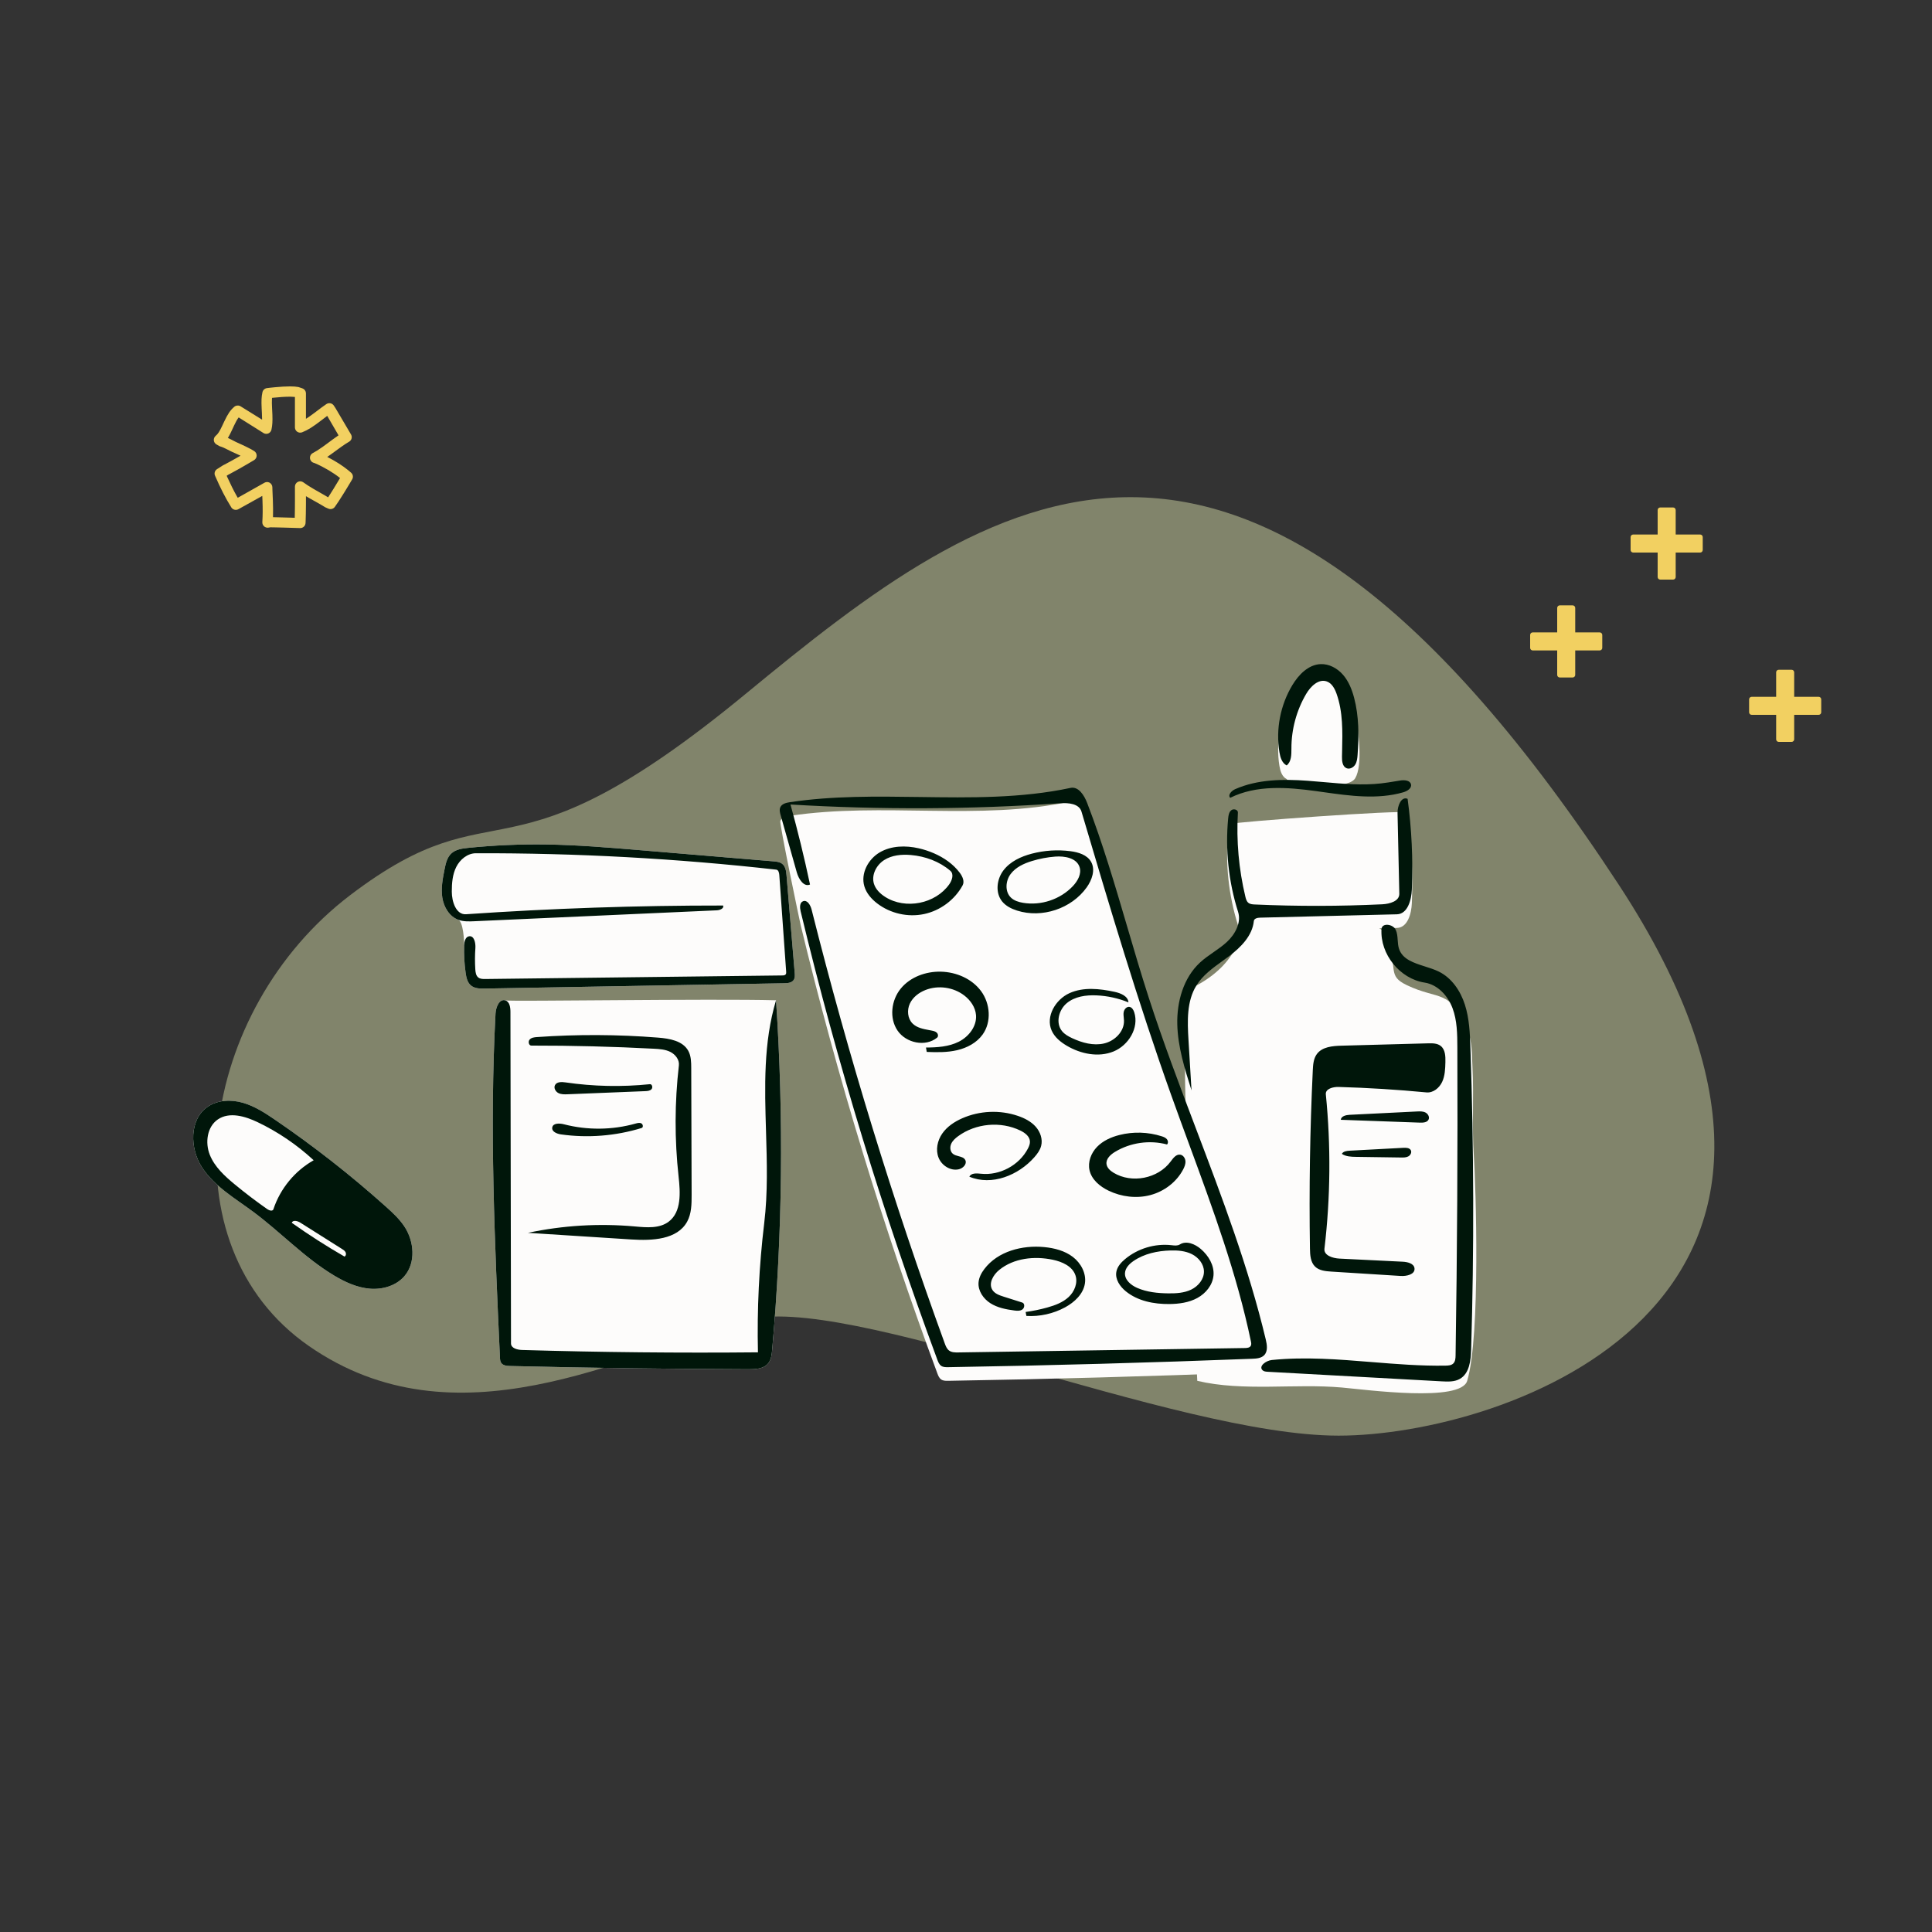 <svg width="750" height="750" viewBox="0 0 750 750" fill="none" xmlns="http://www.w3.org/2000/svg">
<rect x="0" y="0" width="750" height="750" fill="#333333" stroke="none"/>
<path fill-rule="evenodd" clip-rule="evenodd" d="M119.966 522.555C176.672 561.874 241.081 526.892 289.348 512.584C327.686 501.22 455.925 557.316 519.636 557.316C583.347 557.316 735.264 506.678 628.525 343.637C481.358 118.841 384.039 191.464 289.348 269.454C194.657 347.445 194.657 302.89 136.011 347.445C77.365 392 63.261 483.235 119.966 522.555Z" fill="#81846B"/>
<path fill-rule="evenodd" clip-rule="evenodd" d="M80.605 429.65C84.523 426.959 89.75 426.783 94.316 428.103C98.882 429.424 102.934 432.072 106.86 434.752C121.865 444.991 136.194 456.221 149.724 468.343C152.351 470.697 154.976 473.116 156.938 476.048C160.794 481.808 161.51 490.146 156.991 495.402C153.772 499.146 148.497 500.672 143.576 500.264C138.655 499.856 134.029 497.744 129.788 495.213C118.266 488.338 108.975 478.327 98.192 470.342C91.156 465.132 83.264 460.569 78.464 453.247C73.663 445.925 73.387 434.605 80.605 429.65" fill="#FDFCFB"/>
<path d="M499.482 302.426C497.67 301.53 496.998 299.313 496.672 297.318C495.213 288.401 497.028 278.985 501.696 271.249C504.145 267.192 507.899 263.314 512.634 263.103C515.96 262.955 519.172 264.727 521.356 267.241C523.539 269.754 524.81 272.937 525.661 276.155C527.563 283.341 529.071 297.084 526.095 302.112C523.119 307.139 500.498 304.64 499.482 302.426Z" fill="#FDFCFB"/>
<path d="M480.618 359.253C476.922 347.577 475.607 335.152 476.777 322.96C476.887 321.816 477.082 320.552 477.976 319.829C478.869 319.106 543.96 314.332 546.43 315.4C548.009 327.058 548.561 338.854 548.076 350.609C547.905 354.751 546.411 360.123 542.267 360.224C524.559 360.659 506.852 361.093 489.144 361.528C488.143 361.552 481.945 363.442 480.618 359.253Z" fill="#FDFCFB"/>
<path fill-rule="evenodd" clip-rule="evenodd" d="M460.631 440.95C460.072 423.855 458.415 385.948 464.78 382.415C483.248 372.162 479.403 360.318 487.665 359.839C500.333 359.105 534.716 352.239 538.679 364.294C542.643 376.348 538.464 378.755 546.089 382.415C558.686 388.463 562.725 383.616 569.564 399.518C571.518 404.061 571.348 409.273 571.606 414.211C572.207 425.683 571.374 437.208 572.137 448.671C572.894 460.044 574.8 518.428 569.564 536.035C567.06 544.454 530.691 539.506 520.905 538.634C502.69 537.01 482.574 540.262 464.78 536.035C464.78 536.035 461.696 473.523 460.631 440.95Z" fill="#FDFCFB"/>
<path d="M415.577 311.153C418.677 310.494 420.885 314.026 422.025 316.982C431.511 341.59 437.778 367.3 445.884 392.396C460.283 436.977 480.512 479.719 491.372 525.292C491.865 527.36 492.239 529.827 490.769 531.363C489.627 532.556 487.8 532.696 486.149 532.76C446.808 534.288 407.451 535.378 368.086 536.03C367.163 536.046 366.177 536.043 365.406 535.536C364.592 535 364.206 534.025 363.867 533.112C342.766 476.219 325.04 418.074 310.812 359.086C310.465 357.648 302.479 319.622 302.919 318.657C303.533 317.314 305.215 316.911 306.675 316.693C342.688 311.308 379.961 318.731 415.577 311.153Z" fill="#FDFCFB"/>
<path d="M303.666 335.349C304.96 336.381 305.196 338.221 305.334 339.87C306.388 352.453 307.443 365.036 308.497 377.62C308.579 378.592 308.638 379.653 308.08 380.454C307.319 381.546 305.781 381.674 304.45 381.698C265.703 382.386 226.957 383.074 188.21 383.762C186.322 383.796 184.253 383.768 182.808 382.552C181.426 381.387 181.012 379.457 180.76 377.668C180.261 374.131 180.067 370.552 180.182 366.982C180.228 365.531 179.872 357.802 177.885 357.056C174.427 355.757 172.282 352.126 171.707 348.477C171.132 344.828 171.852 341.114 172.57 337.49C173.009 335.272 173.528 332.904 175.171 331.35C176.88 329.733 179.395 329.385 181.736 329.147C191.756 328.128 201.836 327.687 211.907 327.827C224.068 327.997 236.2 329.012 248.32 330.026C265.635 331.475 282.95 332.924 300.264 334.373C301.458 334.473 302.73 334.602 303.666 335.349Z" fill="#FDFCFB"/>
<path d="M301.258 388.307C304.28 433.512 303.775 478.952 299.747 524.078C299.585 525.901 299.37 527.841 298.214 529.259C296.477 531.389 293.34 531.557 290.592 531.547C259.728 531.446 228.865 531.023 198.009 530.279C196.728 530.248 195.238 530.106 194.541 529.031C194.16 528.444 194.116 527.708 194.084 527.009C192.043 482.52 190.003 437.944 192.364 393.471C192.494 391.004 193.823 387.633 196.185 388.359C197.843 388.868 275.903 387.633 301.258 388.307Z" fill="#FDFCFB"/>
<path fill-rule="evenodd" clip-rule="evenodd" d="M522.741 298.224C521.158 297.591 520.923 295.484 520.955 293.779C520.97 293.014 520.987 292.246 521.005 291.477C521.177 283.979 521.351 276.357 518.853 269.321C518.152 267.344 517.057 265.259 515.084 264.544C511.879 263.382 508.767 266.458 507.042 269.399C503.315 275.753 501.32 283.11 501.327 290.476L501.327 290.6C501.33 292.963 501.333 295.685 499.482 297.133C497.669 296.238 496.998 294.02 496.671 292.025C495.212 283.108 497.027 273.693 501.695 265.957C504.144 261.899 507.899 258.022 512.633 257.811C515.959 257.662 519.171 259.435 521.355 261.948C523.539 264.461 524.809 267.644 525.661 270.863C527.562 278.048 527.549 285.603 527.012 293.017C526.916 294.331 526.788 295.699 526.094 296.819C525.401 297.939 523.964 298.713 522.741 298.224ZM461.371 403.706L462.546 423.287C459.901 414.92 457.231 406.416 457.022 397.643C456.812 388.87 459.392 379.635 465.827 373.668C467.438 372.174 469.248 370.919 471.057 369.664L471.058 369.664C472.866 368.41 474.673 367.156 476.284 365.664C479.506 362.677 481.944 358.149 480.618 353.961C476.921 342.284 475.606 329.859 476.776 317.667C476.886 316.523 477.081 315.259 477.975 314.536C478.869 313.813 480.618 314.286 480.551 315.434C479.911 326.392 480.893 337.444 483.458 348.117C483.667 348.988 483.926 349.921 484.627 350.479C485.301 351.016 486.225 351.079 487.086 351.117C503.579 351.854 520.107 351.83 536.598 351.045C539.482 350.908 543.275 349.837 543.211 346.95L542.521 315.582C542.462 312.892 543.959 309.039 546.429 310.107C548.009 321.765 548.56 333.562 548.076 345.316C547.905 349.458 546.41 354.83 542.266 354.932L489.144 356.235C488.143 356.259 486.841 356.544 486.741 357.54C486.171 363.239 481.711 367.734 477.135 371.179C476.286 371.818 475.418 372.445 474.548 373.073L474.548 373.073C470.732 375.829 466.883 378.608 464.432 382.576C460.628 388.733 460.937 396.482 461.371 403.706ZM509.622 415.544C509.726 413.344 509.884 411.005 511.176 409.221C513.231 406.382 517.251 406.029 520.754 405.934L554.375 405.021C556.088 404.975 557.958 404.978 559.299 406.046C561.069 407.456 561.161 410.065 561.102 412.328C561.033 414.935 560.945 417.627 559.843 419.991C558.741 422.354 556.341 424.319 553.745 424.07C542.409 422.985 531.037 422.279 519.654 421.953C517.474 421.891 514.468 422.662 514.686 424.832C516.68 444.743 516.5 464.872 514.15 484.745C513.841 487.356 517.358 488.457 519.985 488.586L544.509 489.791C546.444 489.886 548.939 490.483 549.114 492.412C549.324 494.735 546.063 495.47 543.735 495.324L516.834 493.631C514.586 493.489 512.134 493.261 510.516 491.695C508.723 489.959 508.561 487.186 508.522 484.691C508.162 461.638 508.529 438.574 509.622 415.544ZM571.092 523.965C572.256 484.882 572.162 445.76 570.813 406.682C570.62 401.071 570.386 395.379 568.676 390.031C566.967 384.684 563.571 379.632 558.528 377.164C556.876 376.355 555.006 375.761 553.143 375.17L553.143 375.17L553.143 375.17C548.772 373.781 544.445 372.407 543.092 368.307C542.737 367.232 542.66 366.087 542.583 364.945C542.49 363.555 542.397 362.171 541.804 360.928C540.724 358.663 536.449 358.168 536.297 360.673C535.702 370.418 543.403 379.965 553.053 381.446C558.122 382.224 562.066 386.557 563.868 391.358C565.671 396.16 565.721 401.415 565.742 406.543C565.909 446.416 565.679 486.29 565.053 526.159C565.035 527.279 564.966 528.525 564.162 529.306C563.4 530.046 562.23 530.119 561.168 530.138C551.617 530.302 542.064 529.526 532.52 528.752C519.564 527.7 506.624 526.65 493.722 527.952C491.466 528.179 488.477 530.357 490.117 531.923C490.634 532.416 491.412 532.482 492.124 532.521L559.709 536.238C562.105 536.369 564.656 536.467 566.737 535.271C570.405 533.164 570.967 528.194 571.092 523.965ZM507.592 303.086C498.083 302.4 488.193 302.504 479.474 306.357C478.086 306.971 476.528 308.61 477.568 309.715C487.719 304.656 499.726 305.569 510.962 307.115C511.86 307.239 512.762 307.366 513.665 307.493C524.051 308.955 534.684 310.451 544.715 307.578C546.25 307.138 548.092 306.05 547.746 304.49C547.388 302.877 545.161 302.736 543.529 302.996C542.921 303.093 542.313 303.193 541.705 303.293L541.705 303.293L541.704 303.293L541.703 303.293L541.703 303.293L541.702 303.294C539.847 303.599 537.992 303.905 536.124 304.115C528.789 304.94 521.407 304.281 514.035 303.624C511.886 303.432 509.738 303.24 507.592 303.086ZM526.409 449.09C524.504 449.062 522.476 448.997 520.904 447.922C521.459 446.934 522.782 446.76 523.913 446.7L544.861 445.577C545.912 445.521 547.199 445.591 547.683 446.526C548.119 447.367 547.55 448.447 546.719 448.902C545.889 449.358 544.893 449.355 543.946 449.342L526.409 449.09ZM550.094 431.471L523.938 432.767C522.498 432.838 520.649 433.27 520.491 434.702L551.257 435.806C552.505 435.85 554.038 435.733 554.572 434.603C555.045 433.604 554.336 432.367 553.348 431.87C552.36 431.373 551.199 431.417 550.094 431.471ZM204.938 478.585C218.508 475.696 232.511 474.853 246.328 476.094L246.538 476.113C251.041 476.518 256.003 476.965 259.595 474.243C264.604 470.449 264.108 462.938 263.422 456.692C261.848 442.378 261.889 427.888 263.543 413.583C263.796 411.398 262.195 409.338 260.229 408.352C258.263 407.367 255.996 407.225 253.8 407.109C237.977 406.278 222.131 405.874 206.286 405.898C205.26 405.9 204.924 404.322 205.606 403.556C206.288 402.79 207.419 402.662 208.442 402.59C224.103 401.488 239.846 401.559 255.497 402.803C259.933 403.156 265.061 404.04 267.199 407.944C268.297 409.949 268.33 412.345 268.337 414.631L268.487 463.801C268.498 467.368 268.466 471.11 266.752 474.239C262.899 481.274 253.121 481.674 245.116 481.161L204.938 478.585ZM306.676 311.4C323.264 308.92 340.119 309.157 356.957 309.394C376.674 309.671 396.367 309.948 415.578 305.861C418.677 305.201 420.886 308.733 422.026 311.69C428.069 327.365 432.805 343.488 437.543 359.615C440.243 368.804 442.942 377.994 445.884 387.103C451.423 404.252 457.824 421.128 464.223 437.997L464.223 437.998L464.223 437.998L464.223 437.998L464.223 437.999L464.223 437.999L464.224 437.999C474.46 464.986 484.69 491.957 491.372 519.999C491.865 522.067 492.24 524.534 490.77 526.07C489.627 527.263 487.8 527.403 486.15 527.467C446.809 528.995 407.451 530.086 368.086 530.738C367.163 530.753 366.177 530.751 365.407 530.243C364.593 529.707 364.206 528.733 363.868 527.819C342.767 470.926 325.041 412.782 310.813 353.793C310.466 352.355 310.368 350.398 311.745 349.855C313.382 349.208 314.632 351.383 315.061 353.09C329.388 410.056 346.645 466.285 366.741 521.48C367.122 522.525 367.548 523.63 368.443 524.29C369.437 525.022 370.769 525.033 372.003 525.014L483.269 523.306C484.121 523.293 485.13 523.192 485.549 522.45C485.836 521.94 485.727 521.308 485.607 520.734C480.162 494.614 470.926 469.516 461.7 444.441L461.698 444.438C459.331 438.003 456.963 431.57 454.661 425.122C441.718 388.872 430.767 351.948 419.824 315.045C418.912 311.969 414.766 311.6 411.566 311.822C376.725 314.238 341.728 314.4 306.866 312.308C309.706 322.583 312.235 332.945 314.448 343.373C312.035 344.442 310.045 341.238 309.328 338.698L303.05 316.473C302.762 315.453 302.48 314.329 302.92 313.364C303.533 312.021 305.216 311.618 306.676 311.4ZM341.521 330.885C337.04 333.503 334.067 339.051 335.528 344.031C336.326 346.755 338.297 349.004 340.551 350.728C345.639 354.622 352.455 356.163 358.723 354.836C364.991 353.509 370.599 349.339 373.674 343.718C374.524 342.163 373.645 340.234 372.583 338.814C370.037 335.412 366.414 332.921 362.516 331.231C360.622 330.41 358.652 329.765 356.64 329.306C351.58 328.154 346.002 328.267 341.521 330.885ZM368.507 343.276C363.121 350.892 351.496 353.182 343.625 348.177C341.705 346.957 339.951 345.278 339.271 343.107C338.198 339.68 340.188 335.829 343.21 333.889C346.233 331.949 350.025 331.605 353.603 331.915C359.17 332.399 364.675 334.402 368.917 338.039C370.38 339.294 369.62 341.702 368.507 343.276ZM359.468 406.652C363.823 406.628 368.324 406.349 372.212 404.388C376.099 402.427 379.237 398.387 378.886 394.046C378.64 391.017 376.748 388.302 374.338 386.449C370.138 383.22 364.219 382.38 359.285 384.312C356.718 385.318 354.359 387.112 353.197 389.612C352.035 392.113 352.297 395.356 354.241 397.312C355.908 398.991 358.355 399.448 360.719 399.889C361.066 399.954 361.411 400.018 361.752 400.086C362.453 400.226 363.191 400.41 363.693 400.919C364.195 401.429 364.321 402.371 363.766 402.823C359.24 406.511 351.719 404.903 348.431 400.079C345.142 395.254 345.966 388.31 349.658 383.787C353.35 379.265 359.402 377.066 365.239 377.201C371.233 377.341 377.317 379.942 380.869 384.773C384.421 389.604 384.956 396.717 381.463 401.589C379.157 404.805 375.425 406.777 371.573 407.68C367.721 408.583 363.714 408.519 359.761 408.355L359.468 406.652ZM452.946 442.196C452.446 441.616 451.692 441.333 450.962 441.1C445.677 439.414 439.918 439.24 434.541 440.606C431.329 441.422 428.18 442.83 425.874 445.21C423.568 447.589 422.225 451.057 422.952 454.289C423.774 457.939 426.975 460.595 430.346 462.218C435.347 464.624 441.196 465.35 446.562 463.929C451.927 462.509 456.734 458.884 459.306 453.965C459.837 452.95 460.283 451.832 460.182 450.69C460.081 449.549 459.284 448.4 458.149 448.239C456.592 448.016 455.453 449.55 454.504 450.827L454.425 450.932C449.504 457.546 439.351 459.535 432.298 455.268C431.005 454.486 429.726 453.37 429.544 451.87C429.301 449.868 431.08 448.228 432.803 447.18C438.786 443.541 446.273 442.468 453.038 444.281C453.58 443.74 453.445 442.776 452.946 442.196ZM408.674 489.028C412.332 489.796 416.301 491.545 417.491 495.088C418.48 498.033 417.12 501.379 414.851 503.5C412.582 505.622 409.561 506.732 406.569 507.568C403.807 508.339 400.992 508.921 398.15 509.309L398.436 510.843C403.627 511.159 408.9 509.988 413.47 507.505C417.131 505.515 420.537 502.344 421.164 498.225C421.758 494.317 419.623 490.34 416.483 487.938C413.342 485.536 409.351 484.505 405.416 484.12C396.819 483.281 387.343 485.747 382.124 492.63C380.966 494.157 380.026 495.925 379.872 497.835C379.611 501.076 381.715 504.158 384.457 505.906C387.199 507.655 390.49 508.297 393.713 508.726C394.807 508.872 396.021 508.968 396.914 508.319C397.806 507.671 397.887 505.979 396.835 505.646L389.61 503.356C387.957 502.832 386.168 502.208 385.242 500.741C383.647 498.215 385.564 494.888 387.879 493C393.534 488.387 401.532 487.528 408.674 489.028ZM399.026 445.884C399.492 444.992 399.892 444.016 399.815 443.013C399.668 441.069 397.836 439.718 396.08 438.87C388.431 435.176 378.775 436.06 371.925 441.082C370.824 441.89 369.759 442.839 369.226 444.096C368.693 445.353 368.83 446.98 369.867 447.869C370.48 448.395 371.321 448.619 372.144 448.837C373.241 449.129 374.305 449.411 374.755 450.389C375.444 451.885 373.854 453.52 372.252 453.902C369.048 454.668 365.588 452.492 364.362 449.435C363.136 446.378 363.896 442.764 365.772 440.056C367.647 437.348 370.504 435.452 373.518 434.124C380.272 431.148 388.146 430.805 395.133 433.182C397.702 434.056 400.211 435.328 402.023 437.348C403.836 439.368 404.854 442.237 404.164 444.862C403.731 446.508 402.686 447.922 401.565 449.201C395.37 456.268 384.955 460.455 376.302 456.788C377.034 455.296 379.16 455.466 380.812 455.642C388.087 456.417 395.641 452.369 399.026 445.884ZM389.016 349.927C390.462 351.72 392.626 352.788 394.82 353.486C404.5 356.566 415.96 352.747 421.856 344.476C423.917 341.585 425.312 337.632 423.554 334.547C422.01 331.837 418.626 330.828 415.532 330.43C410.538 329.788 405.421 330.115 400.55 331.39C396.353 332.487 392.171 334.416 389.542 337.866C386.912 341.316 386.293 346.55 389.016 349.927ZM400.65 334.23C403.567 333.34 406.581 332.77 409.622 332.533C413.311 332.247 417.9 333.055 419.075 336.564C419.95 339.179 418.378 341.988 416.484 343.993C411.615 349.148 404.098 351.658 397.108 350.464C395.412 350.174 393.681 349.642 392.44 348.45C390.046 346.149 390.327 342.006 392.298 339.333C394.269 336.661 397.475 335.199 400.65 334.23ZM437.054 501.297C441.703 505.069 447.963 506.288 453.949 506.226C457.693 506.188 461.529 505.667 464.816 503.874C468.103 502.082 470.765 498.833 471.08 495.102C471.411 491.194 469.154 487.446 466.185 484.883C463.921 482.929 460.548 481.496 458.018 483.091C457.126 483.653 455.995 483.523 454.937 483.401L454.75 483.38C448.352 482.658 441.692 484.657 436.748 488.782C435.19 490.083 433.736 491.701 433.368 493.698C432.832 496.606 434.758 499.434 437.054 501.297ZM462.705 486.867C465.255 488.154 467.328 490.693 467.371 493.549C467.417 496.591 465.157 499.306 462.416 500.627C459.676 501.947 456.534 502.121 453.492 502.081C449.394 502.026 445.221 501.606 441.464 499.968C439.041 498.911 436.58 496.878 436.715 494.237C436.817 492.241 438.393 490.637 440.043 489.509C444.192 486.67 449.323 485.577 454.347 485.433C457.202 485.351 460.155 485.58 462.705 486.867ZM438.424 390.87C439.413 391.003 440.009 392.03 440.315 392.98C442.246 398.986 438.107 405.811 432.262 408.184C426.417 410.557 419.57 409.159 414.135 405.955C411.698 404.518 409.383 402.632 408.241 400.043C405.844 394.609 409.743 388.004 415.152 385.549C420.561 383.095 426.845 383.779 432.653 385.022C435.038 385.532 437.905 386.688 438.064 389.121C434.122 387.512 429.901 386.588 425.648 386.402C421.587 386.225 417.248 386.823 414.123 389.422C410.998 392.021 409.707 397.095 412.259 400.259C413.291 401.539 414.783 402.355 416.275 403.048C420.124 404.835 424.473 406.03 428.606 405.067C432.739 404.104 436.456 400.45 436.33 396.208C436.319 395.83 436.279 395.451 436.239 395.073C436.161 394.345 436.084 393.618 436.214 392.902C436.411 391.814 437.327 390.723 438.424 390.87ZM294.233 524.972C293.855 508.195 294.673 491.392 296.679 474.731C298.088 463.022 297.728 451.112 297.368 439.233C296.845 421.953 296.324 404.74 301.258 388.307C304.28 433.512 303.775 478.952 299.747 524.079C299.585 525.901 299.37 527.841 298.214 529.259C296.477 531.389 293.34 531.557 290.592 531.548C259.728 531.446 228.865 531.023 198.009 530.279C196.728 530.248 195.238 530.107 194.541 529.031C194.16 528.445 194.116 527.708 194.084 527.009C192.043 482.52 190.003 437.944 192.363 393.471C192.494 391.004 193.823 387.633 196.185 388.359C197.843 388.868 198.153 391.045 198.155 392.779L198.369 521.525C198.373 523.379 200.823 524.006 202.676 524.061C233.185 524.958 263.712 525.262 294.233 524.972ZM305.334 339.87C305.196 338.221 304.96 336.381 303.666 335.349C302.73 334.602 301.458 334.473 300.264 334.373L248.32 330.026C236.2 329.012 224.068 327.997 211.907 327.827C201.836 327.687 191.756 328.128 181.736 329.147C179.395 329.385 176.88 329.733 175.171 331.35C173.528 332.904 173.009 335.272 172.57 337.49C171.852 341.114 171.132 344.828 171.707 348.477C172.282 352.126 174.427 355.757 177.885 357.056C179.872 357.802 182.061 357.717 184.182 357.621L278.277 353.384C279.479 353.33 281.139 352.65 280.722 351.521C247.434 351.494 214.145 352.624 180.935 354.906C177.032 355.175 175.381 350.015 175.386 346.102C175.389 342.837 175.654 339.471 177.117 336.552C178.58 333.633 181.484 331.239 184.749 331.23C223.688 331.124 262.632 333.249 301.328 337.592C302.187 337.688 302.46 338.786 302.521 339.647L305.187 377.179C305.213 377.543 305.229 377.941 305.014 378.235C304.73 378.621 304.179 378.662 303.7 378.667L188.39 380.049C187.455 380.06 186.444 380.047 185.7 379.481C184.77 378.774 184.588 377.469 184.513 376.303C184.336 373.546 184.346 370.778 184.543 368.023C184.685 366.025 184.061 363.141 182.084 363.463C180.651 363.696 180.228 365.531 180.182 366.982C180.067 370.552 180.261 374.131 180.76 377.668C181.012 379.457 181.426 381.387 182.808 382.552C184.253 383.768 186.322 383.796 188.21 383.762L304.45 381.698C305.781 381.674 307.319 381.546 308.08 380.454C308.638 379.653 308.579 378.592 308.497 377.62L305.334 339.87ZM252.275 420.881C253.146 420.791 253.506 422.159 252.922 422.812C252.338 423.465 251.362 423.546 250.486 423.581L220.354 424.793C219.127 424.842 217.836 424.878 216.746 424.313C215.656 423.747 214.891 422.357 215.441 421.259C216.113 419.918 218.01 419.962 219.495 420.18C230.337 421.766 241.375 422.003 252.275 420.881ZM218.916 436.444C217.19 435.995 214.649 435.943 214.377 437.706C214.132 439.294 216.167 440.147 217.757 440.371C228.207 441.843 238.978 440.99 249.066 437.891C249.797 437.667 249.644 436.455 248.967 436.099C248.291 435.744 247.469 435.959 246.733 436.166C237.702 438.706 227.996 438.803 218.916 436.444Z" fill="#00160A"/>
<path fill-rule="evenodd" clip-rule="evenodd" d="M80.605 429.65C84.523 426.959 89.75 426.783 94.316 428.103C98.882 429.424 102.934 432.072 106.86 434.752C121.865 444.991 136.194 456.221 149.724 468.343C152.351 470.697 154.976 473.116 156.938 476.048C160.794 481.808 161.51 490.146 156.991 495.402C153.772 499.146 148.497 500.672 143.576 500.264C138.655 499.856 134.029 497.744 129.788 495.213C118.266 488.338 108.975 478.327 98.192 470.342C91.156 465.132 83.264 460.569 78.464 453.247C73.663 445.925 73.387 434.605 80.605 429.65M100.032 435.64C95.148 433.304 89.064 431.511 84.582 434.549C80.381 437.397 79.562 443.56 81.436 448.277C83.311 452.994 87.231 456.558 91.144 459.791C95.227 463.162 99.444 466.371 103.783 469.406C104.536 469.933 105.85 470.295 106.138 469.423C108.769 461.453 114.455 454.534 121.764 450.409C115.318 444.43 107.964 439.433 100.032 435.64ZM132.76 484.847C127.37 481.444 121.981 478.041 116.592 474.639C115.507 473.954 113.705 473.478 113.259 474.681C119.873 479.369 126.705 483.749 133.727 487.801C134.317 487.547 134.449 486.71 134.161 486.136C133.873 485.561 133.303 485.19 132.76 484.847Z" fill="#00160A"/>
<path fill-rule="evenodd" clip-rule="evenodd" d="M610.5 235C611.052 235 611.5 235.448 611.5 236V245.5H621C621.552 245.5 622 245.948 622 246.5V251.5C622 252.052 621.552 252.5 621 252.5H611.5V262C611.5 262.552 611.052 263 610.5 263H605.5C604.948 263 604.5 262.552 604.5 262V252.5H595C594.448 252.5 594 252.052 594 251.5V246.5C594 245.948 594.448 245.5 595 245.5H604.5V236C604.5 235.448 604.948 235 605.5 235H610.5Z" fill="#F2D061"/>
<path fill-rule="evenodd" clip-rule="evenodd" d="M649.5 197C650.052 197 650.5 197.448 650.5 198V207.5H660C660.552 207.5 661 207.948 661 208.5V213.5C661 214.052 660.552 214.5 660 214.5H650.5V224C650.5 224.552 650.052 225 649.5 225H644.5C643.948 225 643.5 224.552 643.5 224V214.5H634C633.448 214.5 633 214.052 633 213.5V208.5C633 207.948 633.448 207.5 634 207.5H643.5V198C643.5 197.448 643.948 197 644.5 197H649.5Z" fill="#F2D061"/>
<path fill-rule="evenodd" clip-rule="evenodd" d="M695.5 260C696.052 260 696.5 260.448 696.5 261V270.5H706C706.552 270.5 707 270.948 707 271.5V276.5C707 277.052 706.552 277.5 706 277.5H696.5V287C696.5 287.552 696.052 288 695.5 288H690.5C689.948 288 689.5 287.552 689.5 287V277.5H680C679.448 277.5 679 277.052 679 276.5V271.5C679 270.948 679.448 270.5 680 270.5H689.5V261C689.5 260.448 689.948 260 690.5 260H695.5Z" fill="#F2D061"/>
<path fill-rule="evenodd" clip-rule="evenodd" d="M112.599 150C113.9 150 114.954 150.076 115.742 150.232L115.934 150.278L117.371 150.755C118.142 151.018 118.679 151.702 118.757 152.496L118.767 152.696L118.767 162.582L119.306 162.239C120.078 161.733 120.949 161.109 122.046 160.29L124.914 158.131C125.603 157.621 126.114 157.26 126.697 156.869C127.155 156.559 127.719 156.446 128.26 156.555C128.73 156.648 129.15 156.901 129.452 157.267L129.574 157.431L130.221 158.404L136.263 168.66C136.542 169.131 136.62 169.693 136.481 170.213C136.343 170.744 135.996 171.197 135.519 171.471C134.662 171.965 133.732 172.575 132.597 173.376L131.201 174.382L128.778 176.151C128.314 176.486 127.9 176.781 127.519 177.047L127.034 177.38L127.621 177.678C130.356 179.096 133.001 180.775 135.182 182.551L135.765 183.038L136.324 183.528C137.046 184.18 137.21 185.245 136.718 186.079L135.618 187.93C135.186 188.65 134.697 189.456 134.18 190.3L133.193 191.896C131.92 193.937 130.82 195.617 129.979 196.778C129.453 197.501 128.521 197.798 127.683 197.532L127.491 197.46L126.44 197.01C126.335 196.963 126.279 196.935 126.22 196.901L126.159 196.864C125.608 196.522 125.024 196.174 124.359 195.79L122.147 194.54L120.474 193.598C120.103 193.387 119.764 193.191 119.447 193.007L118.774 192.61L118.766 195.696C118.75 198.364 118.712 200.693 118.645 202.352L118.613 203.052C118.563 204.074 117.764 204.892 116.759 204.99L116.537 205L110.468 204.819L107.186 204.738L104.96 204.7L104.236 204.822C103.754 204.902 103.264 204.808 102.851 204.567L102.679 204.454L102.518 204.324C102.051 203.907 101.801 203.302 101.838 202.683C102.002 199.863 102.007 197.511 101.896 194.408L101.818 192.512L92.553 197.664C91.709 198.138 90.671 197.955 90.034 197.278L89.903 197.125L89.787 196.957C87.553 193.37 85.662 189.686 83.471 184.657C83.096 183.799 83.356 182.806 84.083 182.235L84.245 182.119L86.564 180.639L87.207 180.314C88.573 179.615 90.578 178.504 92.833 177.217L93.377 176.904L91.727 176.144L89.946 175.339C89.754 175.25 89.554 175.152 89.294 175.021L87.729 174.228C86.879 173.806 86.343 173.57 85.862 173.415L85.579 173.331C85.465 173.301 85.355 173.261 85.248 173.211L85.09 173.13L84.035 172.528C83.447 172.192 83.062 171.591 83.007 170.924C82.95 170.254 83.226 169.598 83.748 169.171C84.615 168.459 85.206 167.526 86.272 165.281L87.055 163.609C88.44 160.703 89.343 159.304 90.938 157.923C91.57 157.374 92.463 157.266 93.206 157.628L93.388 157.728L101.739 162.912L101.74 162.654C101.737 162.048 101.713 161.347 101.672 160.485L101.575 158.569C101.436 155.569 101.487 154.044 101.884 152.255C102.07 151.413 102.769 150.775 103.632 150.663L104.805 150.523C105.371 150.459 106.029 150.39 106.76 150.322C108.916 150.12 110.919 150 112.599 150ZM112.462 154C110.625 154 108.359 154.163 106.144 154.395L105.609 154.453L105.6 154.552L105.567 155.049C105.524 155.906 105.544 156.923 105.611 158.364L105.722 160.573C105.731 160.769 105.738 160.948 105.745 161.139C105.829 163.465 105.742 165.187 105.371 166.817C105.224 167.465 104.775 168.004 104.168 168.258C103.623 168.489 103.009 168.469 102.483 168.213L102.29 168.106L92.647 162.042L92.539 162.187C91.997 162.935 91.481 163.884 90.847 165.231L90.023 167.016C89.49 168.156 89.063 169.002 88.643 169.7L88.451 170.005L88.601 170.072C88.892 170.204 89.188 170.347 89.519 170.513L91.444 171.498L91.944 171.736L94.23 172.783L95.363 173.321L95.716 173.492C97.093 174.163 98.109 174.71 98.745 175.146C99.323 175.544 99.659 176.21 99.637 176.914C99.615 177.618 99.237 178.263 98.632 178.623L97.017 179.576C96.448 179.91 95.851 180.259 95.229 180.619L92.917 181.945C91.381 182.817 90.089 183.529 89.107 184.037L88.627 184.281L88 184.688L88.258 185.267C89.485 187.996 90.634 190.301 91.845 192.457L92.29 193.238L102.679 187.388C103.239 187.072 103.907 187.041 104.489 187.292L104.702 187.399C105.324 187.759 105.712 188.421 105.728 189.144L105.755 190.131L105.926 194.288C106.007 196.54 106.03 198.393 105.982 200.334L105.968 200.777L107.49 200.808C109.008 200.842 110.827 200.891 112.778 200.95L114.419 201L114.455 199.246C114.467 198.49 114.477 197.671 114.484 196.799L114.499 194.094C114.505 191.962 114.5 190.022 114.493 188.914C114.489 188.141 114.914 187.43 115.604 187.07C116.291 186.715 117.117 186.778 117.744 187.235C118.838 188.036 120.024 188.797 121.531 189.685L122.611 190.312L125.879 192.176L126.354 192.453L127.379 193.067L127.49 192.902C128.666 191.112 130.111 188.754 131.551 186.329L132 185.569L131.944 185.524C129.371 183.479 125.879 181.403 122.524 179.941L122.047 179.738L122.003 179.733C121.277 179.598 120.673 179.076 120.434 178.362L120.382 178.18C120.165 177.256 120.603 176.3 121.447 175.868C122.483 175.339 123.615 174.624 125.011 173.639L125.487 173.301C125.881 173.018 126.283 172.724 126.783 172.354L129.299 170.494C130.073 169.929 130.69 169.491 131.26 169.106L131.419 168.999L127.024 161.441L125.804 162.372L124.604 163.291C121.324 165.783 119.595 166.893 117.293 167.82C116.662 168.07 115.948 167.992 115.386 167.606C114.889 167.264 114.57 166.722 114.505 166.128L114.493 165.903L114.492 154.106L114.34 154.086C113.94 154.039 113.435 154.011 112.834 154.002L112.462 154Z" fill="#F2D061"/>
</svg>
